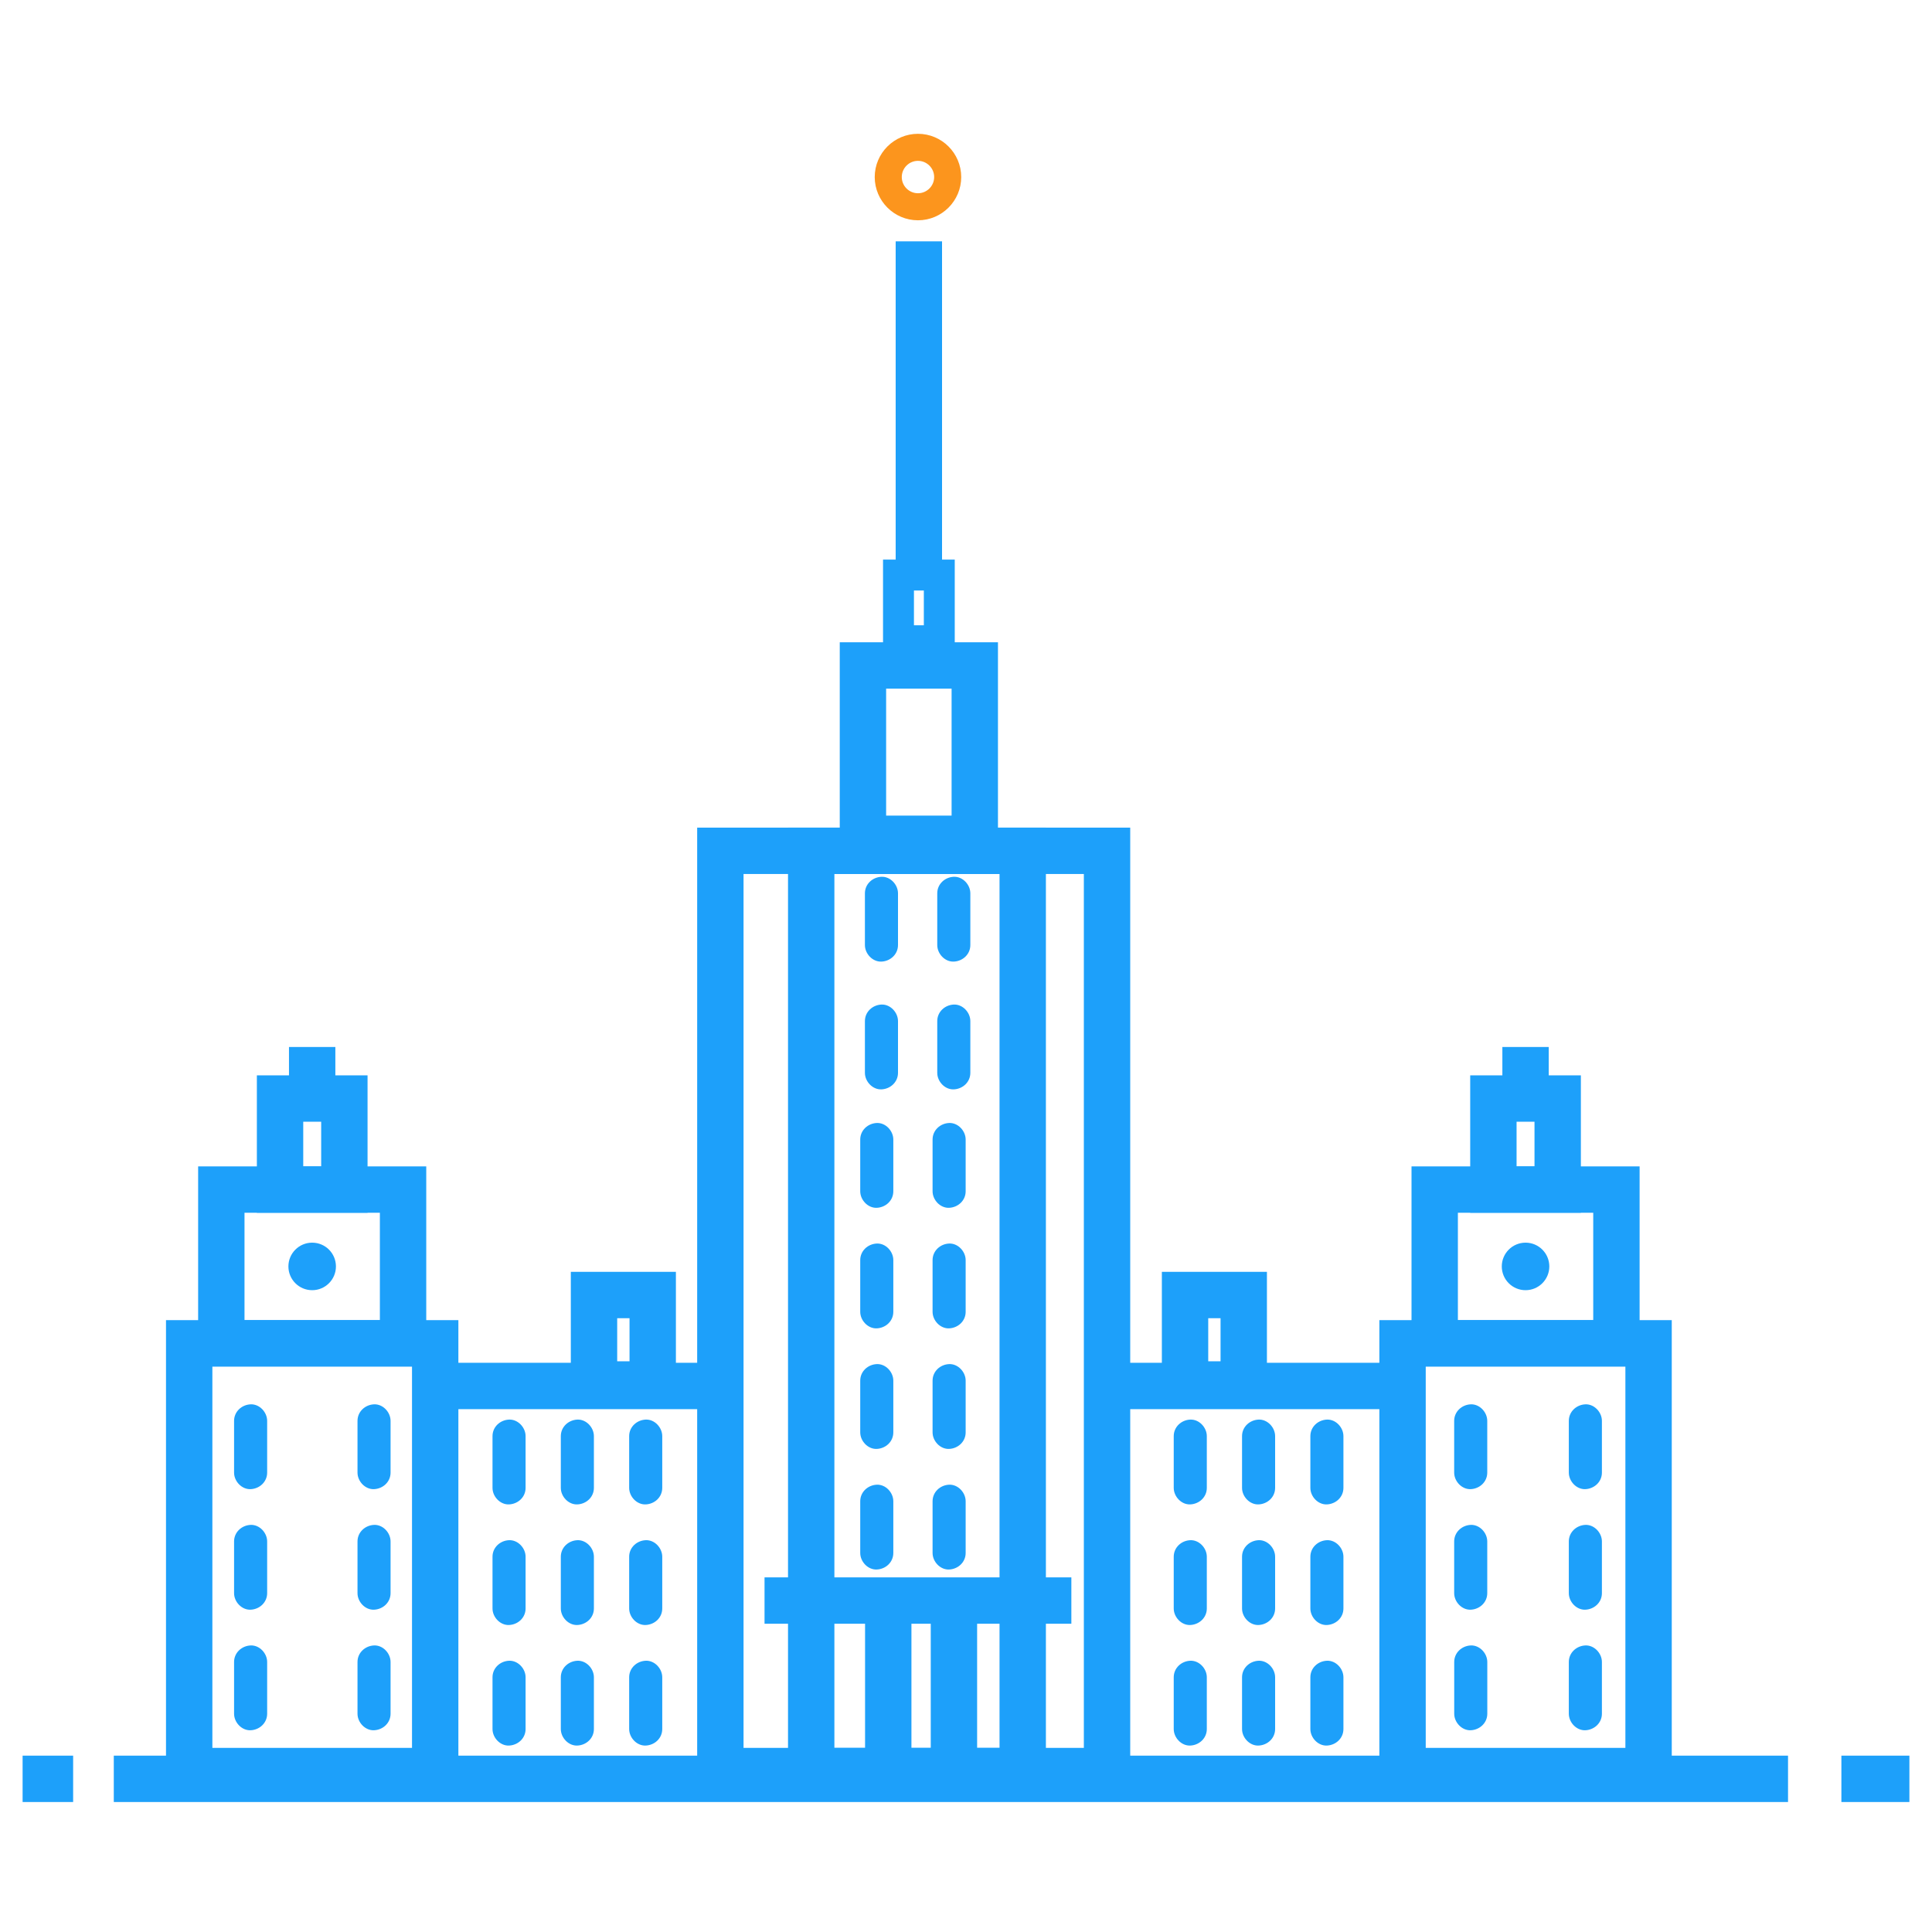 <svg width="90" height="90" viewBox="0 0 90 90" fill="none" xmlns="http://www.w3.org/2000/svg">
<path d="M31.486 65.574H26.591V59.247H31.486V65.574ZM28.751 63.414H29.326V61.407H28.751V63.414Z" fill="#1DA0FA"/>
<path d="M46.489 40.154H39.119V29.92H46.489V40.154ZM41.279 37.994H44.329V32.08H41.279V37.994Z" fill="#1DA0FA"/>
<path d="M44.476 30.568H41.135V26.068H44.476V30.568ZM42.575 29.128H43.036V27.508H42.575V29.128Z" fill="#1DA0FA"/>
<path d="M43.884 11.243H41.724V26.969H43.884V11.243Z" fill="#1DA0FA"/>
<path d="M49.908 73.48H35.615V75.64H49.908V73.48Z" fill="#1DA0FA"/>
<path d="M42.458 74.56H40.298V82.505H42.458V74.56Z" fill="#1DA0FA"/>
<path d="M45.518 74.56H43.358V82.505H45.518V74.56Z" fill="#1DA0FA"/>
<path d="M21.353 83.583H7.733V61.497H21.353V83.583ZM9.893 81.423H19.193V63.657H9.893V81.423Z" fill="#1DA0FA"/>
<path d="M19.856 63.657H9.23V54.335H19.856V63.657ZM11.39 61.497H17.696V56.495H11.39V61.497Z" fill="#1DA0FA"/>
<path d="M17.122 56.495H11.966V50.094H17.122V56.495ZM14.126 54.335H14.962V52.254H14.126V54.335Z" fill="#1DA0FA"/>
<path d="M14.542 60.102C15.154 60.102 15.649 59.606 15.649 58.995C15.649 58.384 15.154 57.888 14.542 57.888C13.931 57.888 13.435 58.384 13.435 58.995C13.435 59.606 13.931 60.102 14.542 60.102Z" fill="#1DA0FA"/>
<path d="M15.622 48.773H13.462V51.174H15.622V48.773Z" fill="#1DA0FA"/>
<path d="M33.557 81.873H19.987V83.133H33.557V81.873Z" fill="#1DA0FA"/>
<path d="M33.557 63.484H20.273V65.644H33.557V63.484Z" fill="#1DA0FA"/>
<path d="M59.018 65.574H54.124V59.247H59.018V65.574ZM56.284 63.414H56.858V61.407H56.284V63.414Z" fill="#1DA0FA"/>
<path d="M77.877 83.583H64.256V61.497H77.877V83.583ZM66.416 81.423H75.717V63.657H66.416V81.423Z" fill="#1DA0FA"/>
<path d="M76.379 63.657H65.754V54.335H76.379V63.657ZM67.914 61.497H74.219V56.495H67.914V61.497Z" fill="#1DA0FA"/>
<path d="M73.643 56.495H68.488V50.094H73.643V56.495ZM70.648 54.335H71.483V52.254H70.648V54.335Z" fill="#1DA0FA"/>
<path d="M71.066 60.102C71.677 60.102 72.173 59.606 72.173 58.995C72.173 58.384 71.677 57.888 71.066 57.888C70.454 57.888 69.959 58.384 69.959 58.995C69.959 59.606 70.454 60.102 71.066 60.102Z" fill="#1DA0FA"/>
<path d="M72.146 48.773H69.986V51.174H72.146V48.773Z" fill="#1DA0FA"/>
<path d="M65.621 81.873H52.051V83.133H65.621V81.873Z" fill="#1DA0FA"/>
<path d="M65.335 63.484H52.051V65.644H65.335V63.484Z" fill="#1DA0FA"/>
<path d="M43.443 69.934V72.344C43.443 72.747 43.798 73.132 44.213 73.114C44.629 73.096 44.984 72.776 44.984 72.344V69.934C44.984 69.53 44.629 69.145 44.213 69.163C43.798 69.181 43.443 69.502 43.443 69.934Z" fill="#1DA0FA"/>
<path d="M40.073 58.7V61.11C40.073 61.513 40.428 61.898 40.844 61.88C41.26 61.862 41.614 61.542 41.614 61.11V58.7C41.614 58.297 41.26 57.911 40.844 57.929C40.428 57.947 40.073 58.268 40.073 58.7Z" fill="#1DA0FA"/>
<path d="M43.443 53.084V55.494C43.443 55.897 43.798 56.282 44.213 56.264C44.629 56.246 44.984 55.926 44.984 55.494V53.084C44.984 52.681 44.629 52.295 44.213 52.313C43.798 52.331 43.443 52.652 43.443 53.084Z" fill="#1DA0FA"/>
<path d="M43.443 58.7V61.11C43.443 61.513 43.798 61.898 44.213 61.88C44.629 61.862 44.984 61.542 44.984 61.11V58.7C44.984 58.297 44.629 57.911 44.213 57.929C43.798 57.947 43.443 58.268 43.443 58.7Z" fill="#1DA0FA"/>
<path d="M40.073 69.934V72.344C40.073 72.747 40.428 73.132 40.844 73.114C41.26 73.096 41.614 72.776 41.614 72.344V69.934C41.614 69.53 41.26 69.145 40.844 69.163C40.428 69.181 40.073 69.502 40.073 69.934Z" fill="#1DA0FA"/>
<path d="M40.073 64.316V66.726C40.073 67.129 40.428 67.514 40.844 67.496C41.26 67.478 41.614 67.158 41.614 66.726V64.316C41.614 63.913 41.26 63.527 40.844 63.545C40.428 63.563 40.073 63.884 40.073 64.316Z" fill="#1DA0FA"/>
<path d="M10.904 66.19V68.6C10.904 69.003 11.259 69.388 11.675 69.37C12.091 69.352 12.445 69.032 12.445 68.6V66.19C12.445 65.786 12.091 65.401 11.675 65.419C11.259 65.437 10.904 65.758 10.904 66.19Z" fill="#1DA0FA"/>
<path d="M16.654 66.19V68.6C16.654 69.003 17.008 69.388 17.424 69.37C17.84 69.352 18.194 69.032 18.194 68.6V66.19C18.194 65.786 17.84 65.401 17.424 65.419C17.008 65.437 16.654 65.758 16.654 66.19Z" fill="#1DA0FA"/>
<path d="M10.904 71.806V74.216C10.904 74.619 11.259 75.004 11.675 74.986C12.091 74.968 12.445 74.648 12.445 74.216V71.806C12.445 71.402 12.091 71.017 11.675 71.035C11.259 71.053 10.904 71.374 10.904 71.806Z" fill="#1DA0FA"/>
<path d="M16.654 71.806V74.216C16.654 74.619 17.008 75.004 17.424 74.986C17.84 74.968 18.194 74.648 18.194 74.216V71.806C18.194 71.402 17.84 71.017 17.424 71.035C17.008 71.053 16.654 71.374 16.654 71.806Z" fill="#1DA0FA"/>
<path d="M10.904 77.422V79.832C10.904 80.235 11.259 80.62 11.675 80.602C12.091 80.584 12.445 80.264 12.445 79.832V77.422C12.445 77.018 12.091 76.633 11.675 76.651C11.259 76.669 10.904 76.99 10.904 77.422Z" fill="#1DA0FA"/>
<path d="M16.654 77.422V79.832C16.654 80.235 17.008 80.62 17.424 80.602C17.84 80.584 18.194 80.264 18.194 79.832V77.422C18.194 77.018 17.84 76.633 17.424 76.651C17.008 76.669 16.654 76.99 16.654 77.422Z" fill="#1DA0FA"/>
<path d="M26.125 66.901V69.311C26.125 69.714 26.48 70.099 26.896 70.081C27.311 70.063 27.666 69.743 27.666 69.311V66.901C27.666 66.497 27.311 66.112 26.896 66.13C26.48 66.148 26.125 66.469 26.125 66.901Z" fill="#1DA0FA"/>
<path d="M26.125 72.518V74.929C26.125 75.332 26.48 75.717 26.896 75.699C27.311 75.681 27.666 75.361 27.666 74.929V72.518C27.666 72.115 27.311 71.73 26.896 71.748C26.48 71.766 26.125 72.086 26.125 72.518Z" fill="#1DA0FA"/>
<path d="M26.125 78.134V80.545C26.125 80.948 26.48 81.333 26.896 81.315C27.311 81.297 27.666 80.977 27.666 80.545V78.134C27.666 77.731 27.311 77.346 26.896 77.364C26.48 77.382 26.125 77.702 26.125 78.134Z" fill="#1DA0FA"/>
<path d="M22.943 66.901V69.311C22.943 69.714 23.297 70.099 23.713 70.081C24.129 70.063 24.484 69.743 24.484 69.311V66.901C24.484 66.497 24.129 66.112 23.713 66.13C23.297 66.148 22.943 66.469 22.943 66.901Z" fill="#1DA0FA"/>
<path d="M22.943 72.518V74.929C22.943 75.332 23.297 75.717 23.713 75.699C24.129 75.681 24.484 75.361 24.484 74.929V72.518C24.484 72.115 24.129 71.73 23.713 71.748C23.297 71.766 22.943 72.086 22.943 72.518Z" fill="#1DA0FA"/>
<path d="M22.943 78.134V80.545C22.943 80.948 23.297 81.333 23.713 81.315C24.129 81.297 24.484 80.977 24.484 80.545V78.134C24.484 77.731 24.129 77.346 23.713 77.364C23.297 77.382 22.943 77.702 22.943 78.134Z" fill="#1DA0FA"/>
<path d="M29.309 66.901V69.311C29.309 69.714 29.664 70.099 30.08 70.081C30.496 70.063 30.85 69.743 30.85 69.311V66.901C30.85 66.497 30.496 66.112 30.08 66.13C29.664 66.148 29.309 66.469 29.309 66.901Z" fill="#1DA0FA"/>
<path d="M29.309 72.518V74.929C29.309 75.332 29.664 75.717 30.08 75.699C30.496 75.681 30.85 75.361 30.85 74.929V72.518C30.85 72.115 30.496 71.73 30.08 71.748C29.664 71.766 29.309 72.086 29.309 72.518Z" fill="#1DA0FA"/>
<path d="M29.309 78.134V80.545C29.309 80.948 29.664 81.333 30.08 81.315C30.496 81.297 30.85 80.977 30.85 80.545V78.134C30.85 77.731 30.496 77.346 30.08 77.364C29.664 77.382 29.309 77.702 29.309 78.134Z" fill="#1DA0FA"/>
<path d="M73.082 66.19V68.6C73.082 69.003 73.436 69.388 73.852 69.37C74.268 69.352 74.623 69.032 74.623 68.6V66.19C74.623 65.786 74.268 65.401 73.852 65.419C73.436 65.437 73.082 65.758 73.082 66.19Z" fill="#1DA0FA"/>
<path d="M67.741 66.19V68.6C67.741 69.003 68.096 69.388 68.512 69.37C68.927 69.352 69.282 69.032 69.282 68.6V66.19C69.282 65.786 68.927 65.401 68.512 65.419C68.096 65.437 67.741 65.758 67.741 66.19Z" fill="#1DA0FA"/>
<path d="M73.082 71.806V74.216C73.082 74.619 73.436 75.004 73.852 74.986C74.268 74.968 74.623 74.648 74.623 74.216V71.806C74.623 71.402 74.268 71.017 73.852 71.035C73.436 71.053 73.082 71.374 73.082 71.806Z" fill="#1DA0FA"/>
<path d="M67.741 71.806V74.216C67.741 74.619 68.096 75.004 68.512 74.986C68.927 74.968 69.282 74.648 69.282 74.216V71.806C69.282 71.402 68.927 71.017 68.512 71.035C68.096 71.053 67.741 71.374 67.741 71.806Z" fill="#1DA0FA"/>
<path d="M73.082 77.422V79.832C73.082 80.235 73.436 80.62 73.852 80.602C74.268 80.584 74.623 80.264 74.623 79.832V77.422C74.623 77.018 74.268 76.633 73.852 76.651C73.436 76.669 73.082 76.99 73.082 77.422Z" fill="#1DA0FA"/>
<path d="M67.743 77.422V79.832C67.743 80.235 68.098 80.62 68.513 80.602C68.929 80.584 69.284 80.264 69.284 79.832V77.422C69.284 77.018 68.929 76.633 68.513 76.651C68.098 76.669 67.743 76.99 67.743 77.422Z" fill="#1DA0FA"/>
<path d="M57.859 66.901V69.311C57.859 69.714 58.214 70.099 58.63 70.081C59.045 70.063 59.4 69.743 59.4 69.311V66.901C59.4 66.497 59.045 66.112 58.63 66.13C58.214 66.148 57.859 66.469 57.859 66.901Z" fill="#1DA0FA"/>
<path d="M57.859 72.518V74.929C57.859 75.332 58.214 75.717 58.63 75.699C59.045 75.681 59.4 75.361 59.4 74.929V72.518C59.4 72.115 59.045 71.73 58.63 71.748C58.214 71.766 57.859 72.086 57.859 72.518Z" fill="#1DA0FA"/>
<path d="M57.859 78.134V80.545C57.859 80.948 58.214 81.333 58.63 81.315C59.045 81.297 59.4 80.977 59.4 80.545V78.134C59.4 77.731 59.045 77.346 58.63 77.364C58.214 77.382 57.859 77.702 57.859 78.134Z" fill="#1DA0FA"/>
<path d="M61.042 66.901V69.311C61.042 69.714 61.396 70.099 61.812 70.081C62.228 70.063 62.582 69.743 62.582 69.311V66.901C62.582 66.497 62.228 66.112 61.812 66.13C61.396 66.148 61.042 66.469 61.042 66.901Z" fill="#1DA0FA"/>
<path d="M61.042 72.518V74.929C61.042 75.332 61.396 75.717 61.812 75.699C62.228 75.681 62.582 75.361 62.582 74.929V72.518C62.582 72.115 62.228 71.73 61.812 71.748C61.396 71.766 61.042 72.086 61.042 72.518Z" fill="#1DA0FA"/>
<path d="M61.042 78.134V80.545C61.042 80.948 61.396 81.333 61.812 81.315C62.228 81.297 62.582 80.977 62.582 80.545V78.134C62.582 77.731 62.228 77.346 61.812 77.364C61.396 77.382 61.042 77.702 61.042 78.134Z" fill="#1DA0FA"/>
<path d="M54.677 66.901V69.311C54.677 69.714 55.032 70.099 55.447 70.081C55.863 70.063 56.218 69.743 56.218 69.311V66.901C56.218 66.497 55.863 66.112 55.447 66.13C55.032 66.148 54.677 66.469 54.677 66.901Z" fill="#1DA0FA"/>
<path d="M54.677 72.518V74.929C54.677 75.332 55.032 75.717 55.447 75.699C55.863 75.681 56.218 75.361 56.218 74.929V72.518C56.218 72.115 55.863 71.73 55.447 71.748C55.032 71.766 54.677 72.086 54.677 72.518Z" fill="#1DA0FA"/>
<path d="M54.677 78.134V80.545C54.677 80.948 55.032 81.333 55.447 81.315C55.863 81.297 56.218 80.977 56.218 80.545V78.134C56.218 77.731 55.863 77.346 55.447 77.364C55.032 77.382 54.677 77.702 54.677 78.134Z" fill="#1DA0FA"/>
<path d="M40.073 53.084V55.494C40.073 55.897 40.428 56.282 40.844 56.264C41.26 56.246 41.614 55.926 41.614 55.494V53.084C41.614 52.681 41.26 52.295 40.844 52.313C40.428 52.331 40.073 52.652 40.073 53.084Z" fill="#1DA0FA"/>
<path d="M43.443 64.316V66.726C43.443 67.129 43.798 67.514 44.213 67.496C44.629 67.478 44.984 67.158 44.984 66.726V64.316C44.984 63.913 44.629 63.527 44.213 63.545C43.798 63.563 43.443 63.884 43.443 64.316Z" fill="#1DA0FA"/>
<path d="M43.661 47.567V49.977C43.661 50.38 44.015 50.765 44.431 50.747C44.847 50.729 45.202 50.409 45.202 49.977V47.567C45.202 47.164 44.847 46.778 44.431 46.796C44.015 46.814 43.661 47.135 43.661 47.567Z" fill="#1DA0FA"/>
<path d="M40.291 47.567V49.977C40.291 50.38 40.646 50.765 41.062 50.747C41.477 50.729 41.832 50.409 41.832 49.977V47.567C41.832 47.164 41.477 46.778 41.062 46.796C40.646 46.814 40.291 47.135 40.291 47.567Z" fill="#1DA0FA"/>
<path d="M43.661 41.614V44.024C43.661 44.428 44.015 44.813 44.431 44.795C44.847 44.777 45.202 44.456 45.202 44.024V41.614C45.202 41.211 44.847 40.826 44.431 40.844C44.015 40.862 43.661 41.182 43.661 41.614Z" fill="#1DA0FA"/>
<path d="M40.291 41.614V44.024C40.291 44.428 40.646 44.813 41.062 44.795C41.477 44.777 41.832 44.456 41.832 44.024V41.614C41.832 41.211 41.477 40.826 41.062 40.844C40.646 40.862 40.291 41.182 40.291 41.614Z" fill="#1DA0FA"/>
<path d="M83.293 81.785H5.301V83.945H83.293V81.785Z" fill="#1DA0FA"/>
<path d="M3.407 81.785H1.053V83.945H3.407V81.785Z" fill="#1DA0FA"/>
<path d="M88.947 81.785H85.779V83.945H88.947V81.785Z" fill="#1DA0FA"/>
<path d="M42.763 10.262C41.652 10.262 40.748 9.358 40.748 8.248C40.748 7.137 41.652 6.233 42.763 6.233C43.873 6.233 44.777 7.137 44.777 8.248C44.777 9.358 43.873 10.262 42.763 10.262ZM42.763 7.493C42.347 7.493 42.008 7.832 42.008 8.248C42.008 8.663 42.347 9.002 42.763 9.002C43.178 9.002 43.517 8.663 43.517 8.248C43.517 7.832 43.178 7.493 42.763 7.493Z" fill="#FC951D"/>
<path d="M52.65 83.583H32.477V38.554H52.65V83.585V83.583ZM34.637 81.423H50.49V40.714H34.637V81.425V81.423Z" fill="#1DA0FA"/>
<path d="M48.722 83.583H36.709V38.554H48.722V83.585V83.583ZM38.869 81.423H46.562V40.714H38.869V81.425V81.423Z" fill="#1DA0FA"/>
</svg>
